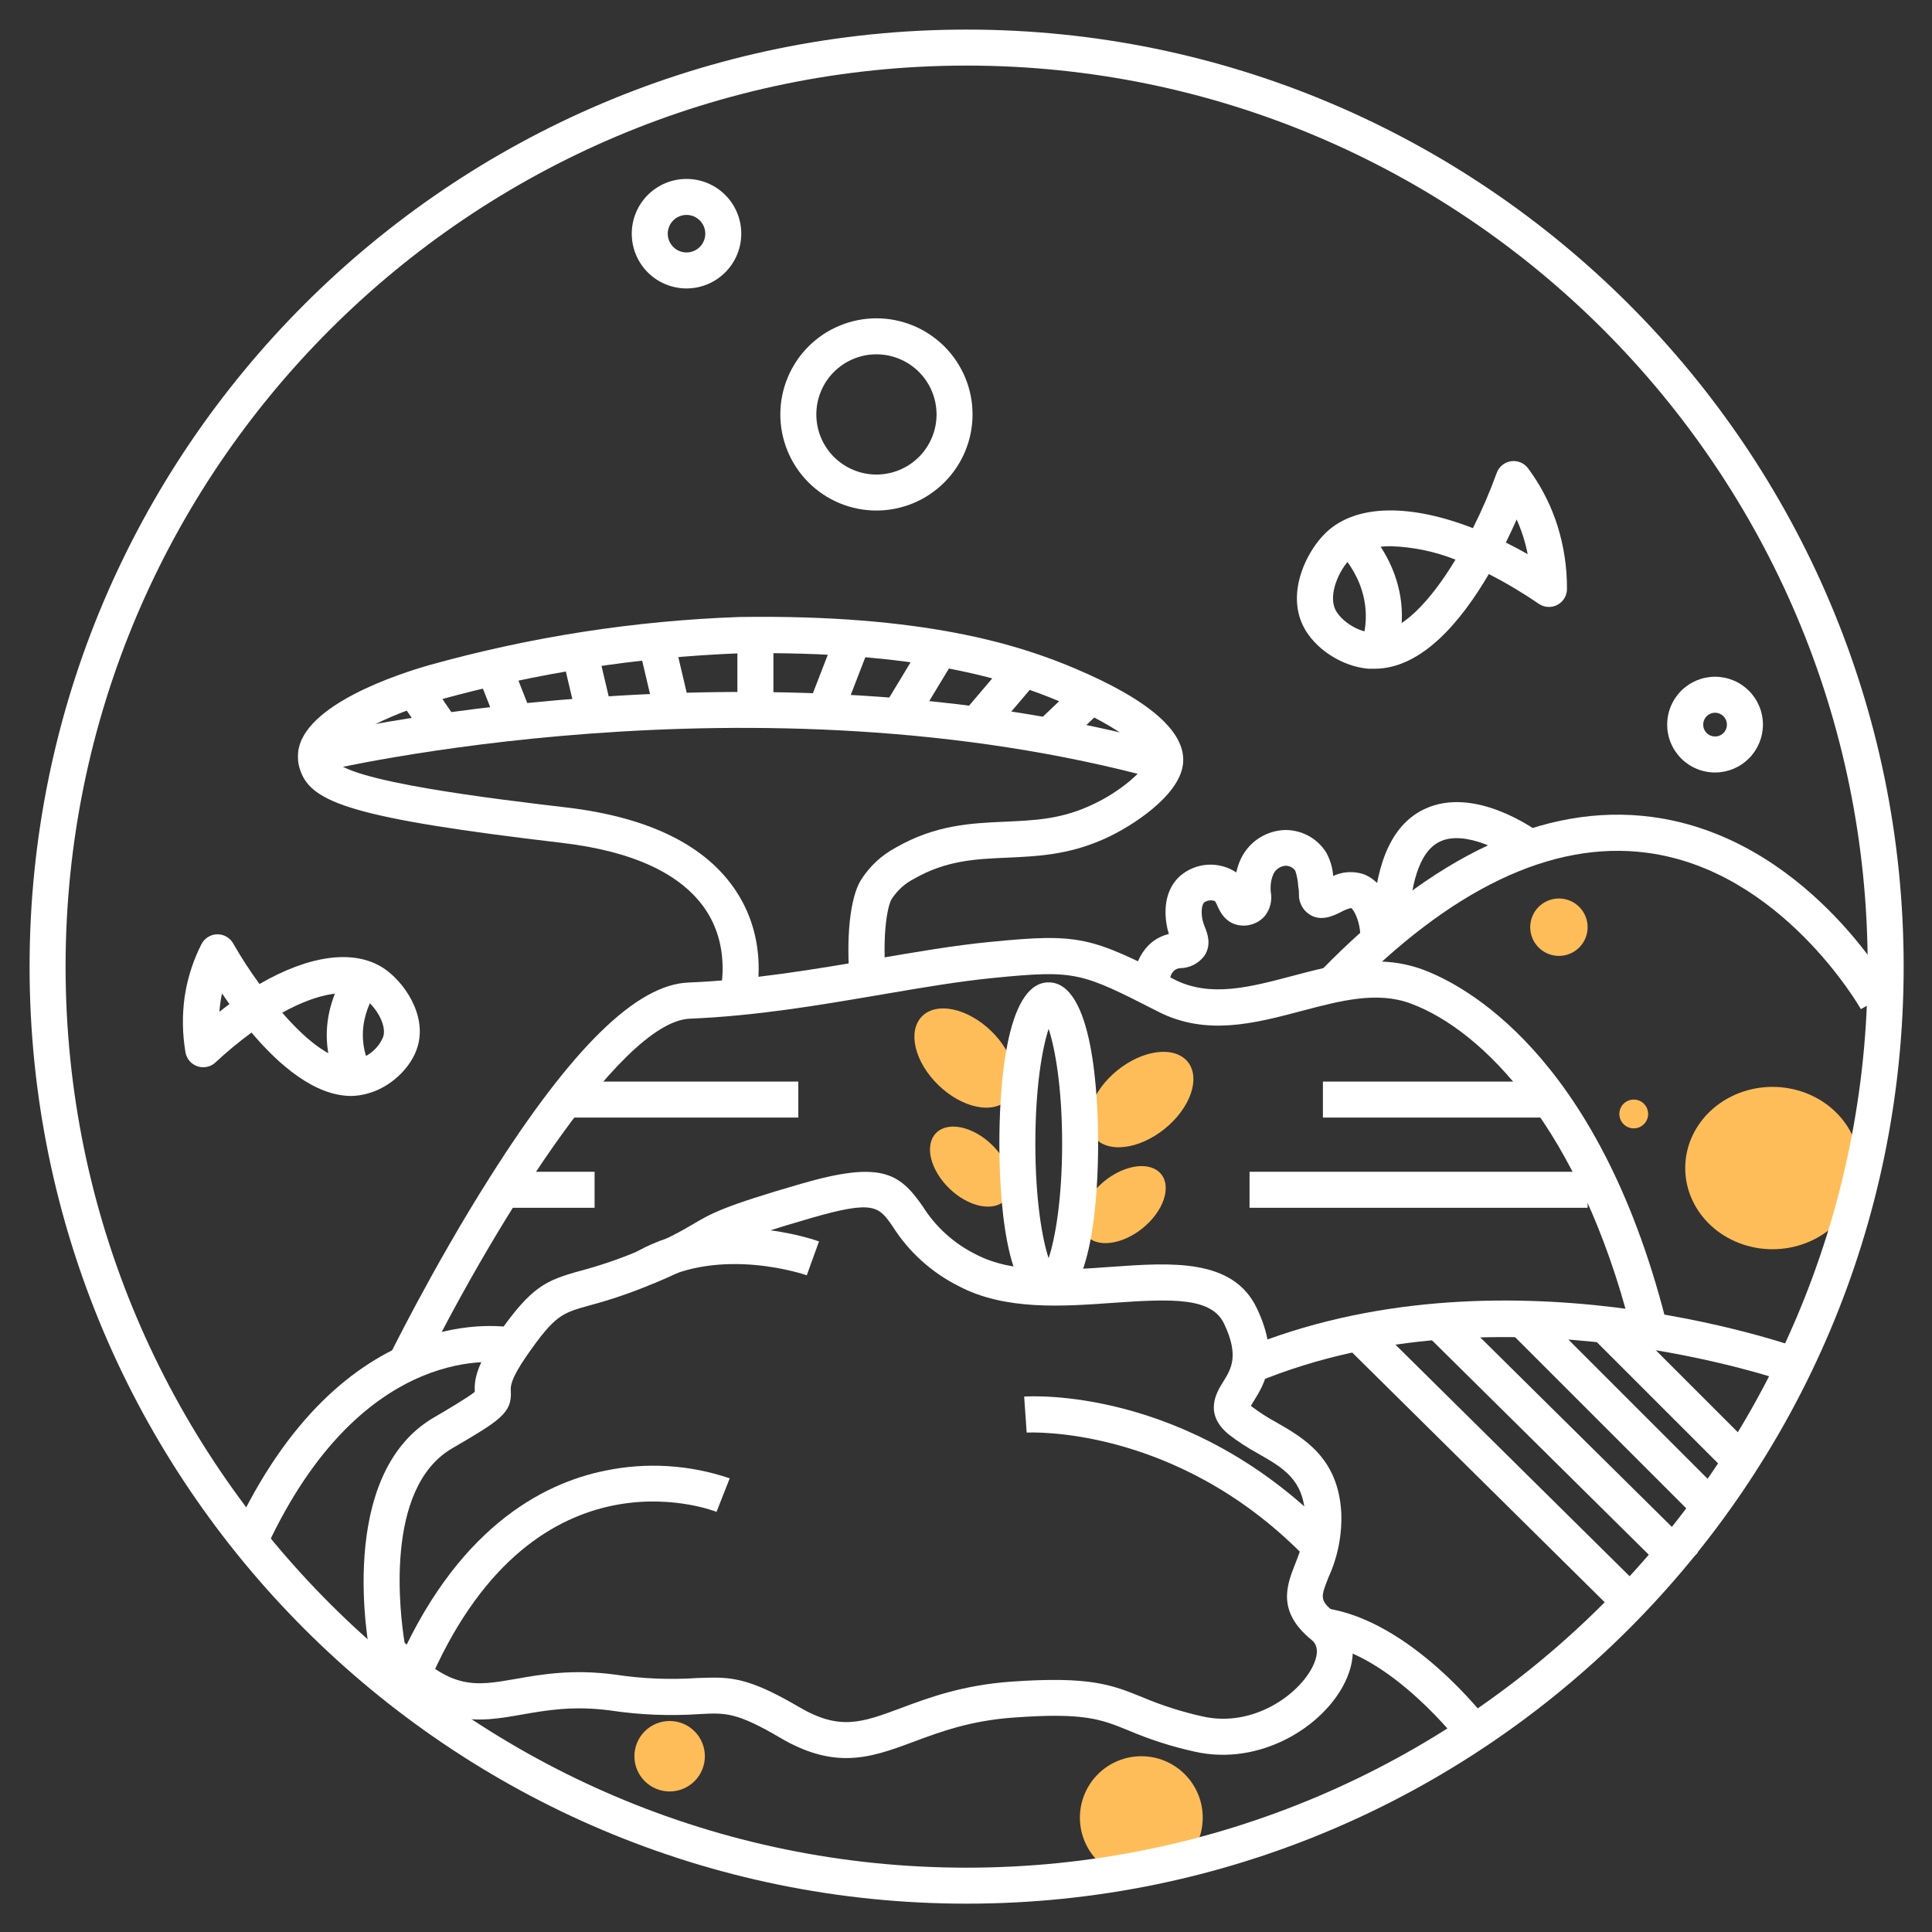 <svg xmlns="http://www.w3.org/2000/svg" xmlns:xlink="http://www.w3.org/1999/xlink" width="500" zoomAndPan="magnify" viewBox="0 0 375 375" height="500" preserveAspectRatio="xMidYMid meet" version="1.0"><rect x="0" y="0" width="375" height="375" fill="#333333" stroke="none"/><defs><clipPath id="6447737a47"><path d="M 5.742 5.742 L 369.492 5.742 L 369.492 369.492 L 5.742 369.492 Z M 5.742 5.742 " clip-rule="nonzero"/></clipPath></defs><path fill="#ffffff" d="M 146.352 195.18 L 139.672 193.156 L 143.016 194.168 L 139.664 193.172 C 139.664 193.086 142.133 184.438 137.043 176.699 C 132.371 169.652 122.973 165.242 109.094 163.602 C 68.52 158.832 60.52 155.793 58.32 149.629 C 58.09 149 57.941 148.359 57.863 147.695 C 57.816 147.148 57.816 146.602 57.863 146.055 C 58.789 136.781 77.551 130.746 83.277 129.113 C 102.996 123.605 123.082 120.488 143.539 119.758 C 179.348 119.227 197.809 125.172 208.527 129.695 C 223.328 135.949 230.422 142.258 229.602 148.438 C 228.777 154.621 219.504 160.465 214.754 162.641 L 213.992 162.98 C 207.234 165.949 201.258 166.211 195.488 166.473 C 189.375 166.734 183.672 166.988 177.418 170.57 C 175.609 171.504 174.152 172.832 173.051 174.543 C 172.336 175.695 171.129 181.109 171.992 190.516 L 165.008 191.156 C 164.133 182.035 165.008 174.246 167.086 170.84 C 168.801 168.137 171.066 166.027 173.887 164.508 C 181.617 160.082 188.492 159.785 195.129 159.488 C 200.5 159.25 205.566 159.031 211.086 156.605 L 211.809 156.281 C 217.785 153.574 222.43 149.164 222.648 147.547 C 222.824 146.289 218.805 141.672 205.785 136.195 C 195.645 131.914 178.176 126.293 143.566 126.805 C 123.742 127.57 104.27 130.59 85.148 135.871 C 74.762 138.84 65.062 144.039 64.773 146.789 C 64.773 146.832 64.773 146.953 64.773 147.023 C 64.789 147.129 64.816 147.227 64.859 147.32 C 66.379 151.602 96.852 155.18 109.863 156.719 C 125.949 158.605 137.059 164.09 142.895 173.008 C 149.785 183.488 146.492 194.711 146.352 195.18 Z M 146.352 195.18 " fill-opacity="1" fill-rule="nonzero"/><path fill="#ffffff" d="M 81.312 267.266 L 75.035 264.254 C 75.121 264.078 83.855 246.191 95.121 228.445 C 110.922 203.469 123.504 191.129 133.594 190.711 C 146.004 190.203 158.141 188.133 169.871 186.133 C 177.73 184.789 185.129 183.512 192.035 182.84 C 209.645 181.094 211.66 181.828 227.941 190.117 C 234.875 193.652 242.586 191.617 250.762 189.453 C 258.934 187.285 267.512 185.023 276.09 188.168 C 283.801 190.988 309.957 204.211 323.25 255.906 L 323.301 256.098 C 323.418 256.547 323.441 257 323.379 257.457 C 323.312 257.918 323.164 258.348 322.926 258.746 C 322.691 259.145 322.391 259.484 322.02 259.762 C 321.648 260.043 321.238 260.238 320.789 260.355 C 320.34 260.469 319.887 260.496 319.43 260.43 C 318.969 260.367 318.539 260.215 318.141 259.98 C 317.742 259.746 317.402 259.441 317.125 259.074 C 316.848 258.703 316.648 258.293 316.531 257.844 C 306.664 219.277 287.938 199.969 273.738 194.754 C 267.223 192.367 260.113 194.246 252.594 196.238 C 243.52 198.641 234.133 201.121 224.812 196.367 C 209.758 188.691 208.859 188.238 192.777 189.82 C 186.117 190.48 178.805 191.723 171.102 193.043 C 159.148 195.086 146.789 197.199 133.934 197.723 C 120.012 198.219 94.281 240.672 81.312 267.266 Z M 81.312 267.266 " fill-opacity="1" fill-rule="nonzero"/><path fill="#ffffff" d="M 225.18 151.348 C 146.473 129.75 62.965 149.602 62.125 149.793 L 60.477 143 C 61.348 142.797 146.535 122.52 227.031 144.605 Z M 225.18 151.348 " fill-opacity="1" fill-rule="nonzero"/><path fill="#ffffff" d="M 361.195 195.871 C 361.039 195.602 345.816 168.93 319.617 165.512 C 301.223 163.113 281.562 172.5 261.207 193.461 L 256.191 188.598 C 278.191 165.941 299.859 155.836 320.578 158.562 C 350.27 162.473 366.609 191.215 367.293 192.438 Z M 361.195 195.871 " fill-opacity="1" fill-rule="nonzero"/><path fill="#ffffff" d="M 164.266 341.238 C 160.5 341.238 156.402 340.211 151.547 337.363 C 142.938 332.312 140.832 332.43 135.73 332.707 C 129.965 333.094 124.227 332.859 118.508 332.008 C 111.312 331.039 106.031 331.965 101.367 332.785 C 92.512 334.34 84.859 335.676 72.738 322.926 L 72.047 322.191 L 71.848 321.207 C 71.566 319.781 65.113 286.27 84.215 275.137 C 86.25 273.949 90.754 271.312 92.152 270.156 C 92.047 267.879 92.414 265.074 96.52 259.215 C 103.129 249.703 105.836 248.559 112.684 246.656 C 116.516 245.641 120.254 244.359 123.906 242.82 C 127.574 241.375 131.102 239.641 134.492 237.625 C 138.062 235.512 140.422 234.133 155.504 229.766 C 170.988 225.277 174.57 227.645 179.086 234.133 C 180.332 236.125 181.824 237.906 183.566 239.484 C 185.305 241.062 187.227 242.379 189.328 243.426 C 196.578 247.266 206.297 246.57 215.688 245.895 C 227.312 245.066 239.32 244.203 243.949 253.922 C 248.578 263.645 245.32 268.77 243.383 271.895 C 243.199 272.203 242.961 272.57 242.805 272.867 L 242.996 273.031 C 244.492 274.16 246.062 275.172 247.711 276.062 C 253.074 279.137 259.738 282.961 260.34 293.582 C 260.504 297.977 259.672 302.172 257.852 306.176 C 256.34 310.008 256.105 310.602 258.98 312.926 C 262.875 316.086 263.66 321.152 261.082 326.473 C 256.875 335.203 244.535 342.828 231.941 340.008 C 227.5 339.031 223.188 337.652 219.008 335.867 C 213.695 333.711 210.5 332.375 196.824 333.371 C 188.359 333.965 182.516 336.141 177.363 338.062 C 172.938 339.711 168.832 341.238 164.266 341.238 Z M 138.621 325.625 C 143.148 325.625 146.953 326.566 155.086 331.328 C 162.988 335.957 167.227 334.383 174.918 331.52 C 180.246 329.527 186.867 327.066 196.332 326.402 C 211.617 325.328 215.816 327.031 221.66 329.398 C 225.484 331.02 229.426 332.277 233.484 333.172 C 243.258 335.352 252.16 328.906 254.82 323.406 C 255.598 321.801 256.191 319.617 254.605 318.332 C 247.766 312.777 249.766 307.688 251.383 303.59 C 252.445 300.875 253.555 298.062 253.32 293.984 C 252.934 287.145 249.074 284.926 244.191 282.133 C 242.215 281.059 240.336 279.836 238.551 278.465 C 233.539 274.402 236.16 270.219 237.418 268.203 C 238.961 265.73 240.559 263.164 237.598 256.934 C 235.188 251.887 227.887 252.035 216.148 252.875 C 206.246 253.582 195.031 254.395 186.012 249.598 C 183.406 248.285 181.02 246.648 178.859 244.691 C 176.695 242.73 174.832 240.52 173.27 238.055 C 170.586 234.176 169.68 232.875 157.41 236.43 C 143.184 240.551 141.121 241.766 138.012 243.609 C 134.344 245.781 130.531 247.656 126.57 249.234 C 122.648 250.883 118.629 252.258 114.52 253.355 C 109.035 254.875 107.734 255.242 102.223 263.164 C 99.008 267.801 99.094 269.215 99.148 269.984 C 99.418 274.305 96.945 275.758 87.742 281.137 C 74.457 288.898 77.68 313.605 78.527 318.828 C 87.574 328.07 92.098 327.273 100.16 325.867 C 105.07 324.996 111.172 323.93 119.445 325.047 C 124.723 325.844 130.023 326.062 135.348 325.703 C 136.52 325.668 137.617 325.625 138.621 325.625 Z M 138.621 325.625 " fill-opacity="1" fill-rule="nonzero"/><path fill="#ffffff" d="M 283.406 338.426 C 283.277 338.262 270.043 321.066 256.281 319.074 L 257.285 312.156 C 273.879 314.566 288.367 333.406 288.969 334.211 L 283.406 338.426 L 286.191 336.312 Z M 283.406 338.426 " fill-opacity="1" fill-rule="nonzero"/><path fill="#ffffff" d="M 51.602 300.648 L 45.262 297.723 C 66.605 251.434 98.711 257.504 100.062 257.781 L 98.648 264.629 L 99.355 261.207 L 98.668 264.629 C 97.523 264.41 70.512 259.633 51.602 300.648 Z M 51.602 300.648 " fill-opacity="1" fill-rule="nonzero"/><path fill="#ffffff" d="M 347.223 268.359 C 346.672 268.156 291.328 248.629 243.914 268.297 L 241.242 261.844 C 291.215 241.117 347.238 260.969 349.598 261.781 Z M 347.223 268.359 " fill-opacity="1" fill-rule="nonzero"/><path fill="#ffbd59" d="M 230.547 206.105 C 230.848 206.48 231.086 206.895 231.266 207.355 C 231.445 207.816 231.559 208.309 231.609 208.836 C 231.66 209.367 231.645 209.918 231.562 210.496 C 231.484 211.074 231.34 211.664 231.133 212.266 C 230.922 212.871 230.656 213.477 230.328 214.082 C 230 214.688 229.617 215.285 229.184 215.871 C 228.75 216.457 228.27 217.023 227.742 217.566 C 227.219 218.113 226.66 218.625 226.062 219.105 C 225.469 219.586 224.848 220.023 224.207 220.422 C 223.562 220.82 222.91 221.172 222.246 221.473 C 221.578 221.773 220.914 222.02 220.254 222.211 C 219.59 222.402 218.941 222.539 218.309 222.613 C 217.676 222.688 217.066 222.707 216.488 222.664 C 215.906 222.617 215.363 222.516 214.855 222.355 C 214.352 222.195 213.891 221.98 213.48 221.707 C 213.07 221.434 212.711 221.113 212.41 220.738 C 212.109 220.367 211.871 219.949 211.691 219.488 C 211.512 219.031 211.398 218.535 211.348 218.008 C 211.297 217.48 211.312 216.926 211.391 216.348 C 211.473 215.773 211.617 215.18 211.824 214.578 C 212.031 213.973 212.301 213.371 212.629 212.762 C 212.957 212.156 213.336 211.559 213.773 210.973 C 214.207 210.387 214.688 209.82 215.211 209.277 C 215.738 208.734 216.297 208.219 216.895 207.742 C 217.488 207.262 218.109 206.82 218.75 206.422 C 219.395 206.023 220.047 205.676 220.711 205.375 C 221.379 205.07 222.043 204.824 222.703 204.633 C 223.367 204.441 224.016 204.309 224.648 204.23 C 225.281 204.156 225.891 204.141 226.469 204.184 C 227.051 204.227 227.594 204.328 228.102 204.488 C 228.605 204.648 229.066 204.867 229.477 205.137 C 229.887 205.41 230.246 205.734 230.547 206.105 Z M 230.547 206.105 " fill-opacity="1" fill-rule="nonzero"/><path fill="#ffbd59" d="M 192.359 200.09 C 192.906 200.617 193.414 201.176 193.887 201.762 C 194.359 202.348 194.785 202.953 195.16 203.574 C 195.539 204.195 195.863 204.82 196.133 205.453 C 196.402 206.086 196.613 206.711 196.762 207.332 C 196.914 207.949 197.004 208.551 197.027 209.133 C 197.055 209.715 197.016 210.27 196.918 210.789 C 196.816 211.312 196.656 211.797 196.438 212.238 C 196.215 212.684 195.938 213.078 195.602 213.422 C 195.266 213.77 194.883 214.062 194.449 214.297 C 194.012 214.535 193.535 214.711 193.016 214.828 C 192.496 214.945 191.945 215.004 191.363 214.996 C 190.781 214.992 190.18 214.922 189.555 214.793 C 188.93 214.664 188.297 214.477 187.656 214.23 C 187.016 213.98 186.379 213.68 185.742 213.324 C 185.109 212.969 184.492 212.562 183.891 212.113 C 183.285 211.66 182.711 211.172 182.164 210.641 C 181.617 210.113 181.105 209.555 180.633 208.969 C 180.164 208.383 179.738 207.777 179.359 207.156 C 178.98 206.535 178.656 205.906 178.387 205.273 C 178.117 204.645 177.91 204.016 177.758 203.398 C 177.609 202.777 177.52 202.18 177.492 201.598 C 177.469 201.016 177.504 200.461 177.602 199.938 C 177.703 199.418 177.863 198.934 178.086 198.492 C 178.305 198.047 178.586 197.652 178.918 197.309 C 179.254 196.961 179.637 196.668 180.074 196.434 C 180.508 196.195 180.984 196.02 181.504 195.902 C 182.023 195.785 182.574 195.727 183.156 195.734 C 183.738 195.738 184.344 195.809 184.965 195.938 C 185.59 196.066 186.223 196.254 186.863 196.5 C 187.504 196.75 188.145 197.051 188.777 197.406 C 189.41 197.762 190.031 198.168 190.633 198.617 C 191.234 199.07 191.809 199.559 192.359 200.09 Z M 192.359 200.09 " fill-opacity="1" fill-rule="nonzero"/><path fill="#ffbd59" d="M 225.383 227.902 C 225.625 228.203 225.82 228.535 225.965 228.906 C 226.109 229.277 226.203 229.676 226.246 230.102 C 226.285 230.527 226.273 230.973 226.211 231.438 C 226.148 231.906 226.031 232.383 225.863 232.867 C 225.695 233.355 225.48 233.844 225.219 234.332 C 224.953 234.824 224.648 235.305 224.297 235.777 C 223.949 236.254 223.562 236.707 223.137 237.148 C 222.715 237.586 222.266 238 221.785 238.391 C 221.305 238.777 220.809 239.133 220.289 239.457 C 219.77 239.777 219.246 240.062 218.707 240.305 C 218.172 240.547 217.637 240.75 217.102 240.906 C 216.57 241.059 216.047 241.168 215.535 241.23 C 215.023 241.293 214.535 241.309 214.066 241.273 C 213.598 241.238 213.16 241.16 212.75 241.031 C 212.344 240.902 211.973 240.727 211.641 240.508 C 211.309 240.289 211.02 240.031 210.777 239.73 C 210.535 239.43 210.34 239.094 210.195 238.723 C 210.051 238.352 209.957 237.953 209.914 237.527 C 209.875 237.102 209.887 236.656 209.949 236.191 C 210.016 235.727 210.129 235.25 210.297 234.762 C 210.465 234.273 210.68 233.785 210.941 233.297 C 211.207 232.809 211.512 232.324 211.863 231.852 C 212.215 231.379 212.602 230.922 213.023 230.48 C 213.445 230.043 213.898 229.629 214.375 229.242 C 214.855 228.852 215.355 228.496 215.871 228.176 C 216.391 227.852 216.918 227.57 217.453 227.324 C 217.988 227.082 218.523 226.883 219.059 226.727 C 219.59 226.57 220.113 226.461 220.625 226.398 C 221.137 226.336 221.625 226.324 222.094 226.355 C 222.562 226.391 223 226.473 223.41 226.602 C 223.816 226.73 224.188 226.902 224.52 227.121 C 224.852 227.34 225.141 227.602 225.383 227.902 Z M 225.383 227.902 " fill-opacity="1" fill-rule="nonzero"/><path fill="#ffbd59" d="M 192.508 222.18 C 192.949 222.605 193.363 223.055 193.742 223.531 C 194.121 224.004 194.465 224.488 194.77 224.992 C 195.074 225.492 195.336 225.996 195.551 226.508 C 195.77 227.02 195.938 227.523 196.059 228.023 C 196.184 228.523 196.254 229.008 196.273 229.477 C 196.293 229.945 196.266 230.391 196.184 230.812 C 196.102 231.234 195.973 231.625 195.797 231.98 C 195.617 232.34 195.391 232.656 195.121 232.938 C 194.852 233.219 194.539 233.453 194.191 233.645 C 193.84 233.836 193.453 233.977 193.035 234.074 C 192.617 234.168 192.172 234.211 191.703 234.207 C 191.23 234.203 190.746 234.148 190.242 234.047 C 189.738 233.941 189.23 233.789 188.711 233.59 C 188.195 233.391 187.68 233.148 187.168 232.859 C 186.656 232.574 186.156 232.246 185.672 231.883 C 185.188 231.52 184.723 231.125 184.281 230.699 C 183.84 230.27 183.426 229.82 183.047 229.348 C 182.668 228.875 182.324 228.387 182.02 227.887 C 181.715 227.387 181.453 226.879 181.234 226.367 C 181.02 225.859 180.852 225.355 180.727 224.855 C 180.605 224.355 180.535 223.871 180.516 223.402 C 180.496 222.93 180.523 222.484 180.605 222.062 C 180.684 221.645 180.816 221.254 180.992 220.895 C 181.172 220.539 181.398 220.219 181.668 219.941 C 181.938 219.66 182.246 219.426 182.598 219.234 C 182.949 219.043 183.336 218.898 183.754 218.805 C 184.172 218.711 184.617 218.664 185.086 218.668 C 185.555 218.672 186.043 218.727 186.547 218.832 C 187.051 218.938 187.559 219.086 188.078 219.289 C 188.594 219.488 189.109 219.73 189.621 220.016 C 190.133 220.305 190.633 220.629 191.117 220.992 C 191.602 221.359 192.066 221.754 192.508 222.18 Z M 192.508 222.18 " fill-opacity="1" fill-rule="nonzero"/><path fill="#ffffff" d="M 219.949 191.941 C 219.715 188.211 221.461 182.613 226.875 181.285 C 226.68 180.676 226.531 180.059 226.43 179.426 C 225.781 175.453 226.707 172.117 229.051 170.027 C 229.797 169.383 230.625 168.871 231.543 168.496 C 232.457 168.121 233.406 167.906 234.391 167.844 C 235.379 167.781 236.348 167.879 237.301 168.133 C 238.254 168.391 239.145 168.789 239.965 169.34 C 240.176 168.344 240.504 167.395 240.953 166.484 C 241.355 165.688 241.855 164.965 242.453 164.305 C 243.055 163.648 243.73 163.082 244.484 162.609 C 245.234 162.133 246.039 161.77 246.891 161.516 C 247.742 161.258 248.613 161.121 249.504 161.102 C 250.285 161.102 251.055 161.199 251.812 161.391 C 252.57 161.582 253.293 161.867 253.98 162.238 C 254.668 162.613 255.297 163.066 255.867 163.598 C 256.441 164.129 256.941 164.727 257.363 165.383 C 258.176 166.824 258.645 168.371 258.77 170.02 C 259.66 169.609 260.594 169.371 261.57 169.297 C 262.547 169.227 263.508 169.332 264.445 169.609 C 268.613 170.988 270.559 176.035 270.953 179.941 C 271.062 181.031 271.047 182.121 270.91 183.207 L 263.977 182.332 C 264.039 181.773 264.039 181.215 263.977 180.656 C 263.758 178.508 262.754 176.492 262.227 176.246 C 261.535 176.414 260.879 176.68 260.262 177.031 C 258.754 177.785 255.949 179.191 253.574 177.031 C 253.09 176.582 252.723 176.051 252.469 175.441 C 252.219 174.832 252.102 174.199 252.125 173.539 C 252.125 173.215 252.125 172.762 251.992 172.105 C 251.941 171.039 251.746 170 251.406 168.988 C 250.926 168.363 250.293 168.047 249.504 168.039 C 249.008 168.082 248.551 168.246 248.141 168.523 C 247.727 168.805 247.406 169.164 247.18 169.609 C 246.766 170.555 246.578 171.547 246.621 172.578 C 246.621 172.789 246.621 172.98 246.664 173.172 C 246.816 174.008 246.781 174.84 246.566 175.66 C 246.352 176.484 245.973 177.223 245.434 177.879 C 244.789 178.582 244.016 179.082 243.109 179.383 C 242.207 179.68 241.285 179.742 240.352 179.566 C 237.73 179.043 236.754 176.84 236.281 175.785 C 236.16 175.477 236.008 175.188 235.828 174.91 C 235.477 174.777 235.117 174.73 234.75 174.773 C 234.379 174.816 234.039 174.945 233.73 175.156 C 233.348 175.504 233.094 176.676 233.348 178.254 C 233.465 178.855 233.648 179.438 233.887 180.004 C 234.375 181.258 235.188 183.363 233.781 185.504 C 233.223 186.258 232.527 186.848 231.691 187.273 C 230.855 187.699 229.969 187.914 229.031 187.922 C 226.973 188.117 226.918 190.719 226.945 191.504 Z M 219.949 191.941 " fill-opacity="1" fill-rule="nonzero"/><path fill="#ffffff" d="M 273.504 178.352 L 266.516 177.969 C 267.129 166.867 270.508 159.809 276.559 157.008 C 286.168 152.52 297.789 160.848 299.082 161.809 L 294.918 167.418 L 296.996 164.613 L 294.918 167.418 C 292.297 165.496 284.438 161.008 279.512 163.34 C 275.117 165.383 273.859 172.633 273.504 178.352 Z M 273.504 178.352 " fill-opacity="1" fill-rule="nonzero"/><path fill="#ffffff" d="M 170.117 99.094 C 169.504 99.094 168.895 99.066 168.289 99.004 C 167.68 98.945 167.074 98.855 166.477 98.738 C 165.879 98.617 165.285 98.469 164.699 98.293 C 164.117 98.113 163.543 97.91 162.977 97.676 C 162.414 97.441 161.859 97.18 161.32 96.891 C 160.781 96.605 160.258 96.289 159.75 95.949 C 159.242 95.613 158.754 95.25 158.281 94.859 C 157.809 94.473 157.355 94.062 156.926 93.633 C 156.492 93.199 156.082 92.746 155.695 92.273 C 155.309 91.801 154.945 91.312 154.605 90.805 C 154.266 90.297 153.953 89.773 153.664 89.234 C 153.375 88.695 153.113 88.145 152.883 87.578 C 152.648 87.016 152.441 86.441 152.266 85.855 C 152.086 85.27 151.938 84.68 151.82 84.078 C 151.699 83.48 151.609 82.875 151.551 82.27 C 151.492 81.66 151.461 81.051 151.461 80.441 C 151.461 79.828 151.492 79.219 151.551 78.613 C 151.609 78.004 151.699 77.398 151.82 76.801 C 151.938 76.203 152.086 75.609 152.266 75.023 C 152.441 74.441 152.648 73.867 152.883 73.301 C 153.113 72.738 153.375 72.184 153.664 71.648 C 153.953 71.109 154.266 70.586 154.605 70.078 C 154.945 69.566 155.309 69.078 155.695 68.605 C 156.082 68.133 156.492 67.68 156.926 67.25 C 157.355 66.816 157.809 66.406 158.281 66.02 C 158.754 65.633 159.242 65.27 159.75 64.93 C 160.258 64.59 160.781 64.277 161.32 63.988 C 161.859 63.699 162.414 63.438 162.977 63.207 C 163.543 62.973 164.117 62.766 164.699 62.59 C 165.285 62.41 165.879 62.262 166.477 62.145 C 167.074 62.023 167.68 61.934 168.289 61.875 C 168.895 61.816 169.504 61.785 170.117 61.785 C 170.727 61.785 171.336 61.816 171.945 61.875 C 172.551 61.934 173.156 62.023 173.754 62.145 C 174.355 62.262 174.945 62.41 175.531 62.59 C 176.117 62.766 176.691 62.973 177.254 63.207 C 177.82 63.438 178.371 63.699 178.91 63.988 C 179.449 64.277 179.973 64.59 180.48 64.93 C 180.988 65.27 181.477 65.633 181.949 66.02 C 182.422 66.406 182.875 66.816 183.309 67.25 C 183.738 67.68 184.148 68.133 184.535 68.605 C 184.922 69.078 185.289 69.566 185.625 70.078 C 185.965 70.586 186.281 71.109 186.566 71.648 C 186.855 72.184 187.117 72.738 187.352 73.301 C 187.586 73.867 187.789 74.441 187.969 75.023 C 188.145 75.609 188.293 76.203 188.41 76.801 C 188.531 77.398 188.621 78.004 188.68 78.613 C 188.742 79.219 188.77 79.828 188.77 80.441 C 188.77 81.051 188.738 81.66 188.68 82.27 C 188.617 82.875 188.527 83.48 188.41 84.078 C 188.289 84.676 188.141 85.27 187.965 85.855 C 187.785 86.438 187.578 87.012 187.348 87.578 C 187.113 88.141 186.852 88.691 186.562 89.23 C 186.273 89.77 185.961 90.293 185.621 90.801 C 185.281 91.309 184.918 91.797 184.531 92.27 C 184.145 92.742 183.734 93.195 183.301 93.625 C 182.871 94.059 182.418 94.469 181.945 94.855 C 181.473 95.242 180.984 95.605 180.477 95.945 C 179.969 96.285 179.445 96.598 178.906 96.887 C 178.367 97.176 177.816 97.438 177.25 97.672 C 176.688 97.906 176.113 98.109 175.527 98.289 C 174.945 98.465 174.352 98.613 173.754 98.734 C 173.156 98.852 172.551 98.941 171.945 99.004 C 171.336 99.062 170.727 99.094 170.117 99.094 Z M 170.117 68.773 C 169.352 68.773 168.59 68.848 167.84 68.996 C 167.09 69.145 166.359 69.367 165.652 69.66 C 164.941 69.953 164.27 70.312 163.633 70.738 C 162.996 71.164 162.406 71.648 161.867 72.191 C 161.324 72.73 160.84 73.32 160.414 73.957 C 159.988 74.594 159.629 75.266 159.336 75.977 C 159.043 76.684 158.82 77.414 158.672 78.164 C 158.523 78.914 158.449 79.676 158.449 80.441 C 158.449 81.207 158.523 81.965 158.672 82.715 C 158.82 83.469 159.043 84.199 159.336 84.906 C 159.629 85.613 159.988 86.285 160.414 86.922 C 160.84 87.559 161.324 88.148 161.867 88.691 C 162.406 89.234 162.996 89.715 163.633 90.141 C 164.27 90.566 164.941 90.926 165.652 91.219 C 166.359 91.512 167.09 91.734 167.84 91.883 C 168.59 92.035 169.352 92.109 170.117 92.109 C 170.883 92.109 171.641 92.035 172.391 91.883 C 173.145 91.734 173.875 91.512 174.582 91.219 C 175.289 90.926 175.961 90.566 176.598 90.141 C 177.234 89.715 177.824 89.234 178.367 88.691 C 178.906 88.148 179.391 87.559 179.816 86.922 C 180.242 86.285 180.602 85.613 180.895 84.906 C 181.188 84.199 181.41 83.469 181.559 82.715 C 181.711 81.965 181.785 81.207 181.785 80.441 C 181.781 79.676 181.707 78.914 181.559 78.164 C 181.41 77.414 181.188 76.684 180.895 75.977 C 180.602 75.27 180.242 74.598 179.816 73.961 C 179.391 73.324 178.906 72.734 178.363 72.191 C 177.82 71.652 177.234 71.168 176.598 70.742 C 175.961 70.316 175.289 69.957 174.578 69.664 C 173.871 69.371 173.145 69.148 172.391 68.996 C 171.641 68.848 170.883 68.773 170.117 68.773 Z M 170.117 68.773 " fill-opacity="1" fill-rule="nonzero"/><path fill="#ffffff" d="M 133.25 55.988 C 132.555 55.988 131.863 55.918 131.18 55.781 C 130.492 55.645 129.828 55.445 129.184 55.176 C 128.539 54.91 127.926 54.582 127.348 54.195 C 126.766 53.809 126.23 53.367 125.734 52.875 C 125.242 52.379 124.801 51.844 124.414 51.262 C 124.027 50.684 123.699 50.07 123.434 49.426 C 123.164 48.781 122.965 48.117 122.828 47.43 C 122.691 46.746 122.625 46.055 122.625 45.359 C 122.625 44.66 122.691 43.969 122.828 43.285 C 122.965 42.602 123.164 41.934 123.434 41.289 C 123.699 40.645 124.027 40.031 124.414 39.453 C 124.801 38.871 125.242 38.336 125.734 37.844 C 126.23 37.348 126.766 36.906 127.348 36.52 C 127.926 36.133 128.539 35.805 129.184 35.539 C 129.828 35.27 130.492 35.07 131.18 34.934 C 131.863 34.797 132.555 34.73 133.25 34.73 C 133.949 34.73 134.641 34.797 135.324 34.934 C 136.008 35.07 136.676 35.27 137.32 35.539 C 137.965 35.805 138.578 36.133 139.156 36.52 C 139.738 36.906 140.273 37.348 140.766 37.844 C 141.262 38.336 141.703 38.871 142.09 39.453 C 142.477 40.031 142.805 40.645 143.07 41.289 C 143.34 41.934 143.539 42.602 143.676 43.285 C 143.812 43.969 143.879 44.66 143.879 45.359 C 143.879 46.055 143.812 46.746 143.676 47.43 C 143.539 48.113 143.336 48.781 143.07 49.426 C 142.801 50.07 142.473 50.68 142.086 51.262 C 141.699 51.84 141.258 52.379 140.766 52.871 C 140.27 53.363 139.734 53.805 139.156 54.191 C 138.574 54.582 137.961 54.906 137.316 55.176 C 136.672 55.441 136.008 55.645 135.324 55.781 C 134.641 55.918 133.949 55.984 133.25 55.988 Z M 133.25 41.715 C 132.77 41.715 132.305 41.809 131.859 41.992 C 131.41 42.18 131.02 42.441 130.676 42.781 C 130.336 43.125 130.07 43.52 129.887 43.965 C 129.703 44.41 129.609 44.875 129.609 45.359 C 129.609 45.84 129.703 46.305 129.887 46.75 C 130.07 47.199 130.336 47.59 130.676 47.934 C 131.02 48.273 131.41 48.539 131.859 48.723 C 132.305 48.906 132.77 49 133.25 49 C 133.734 49 134.199 48.906 134.645 48.723 C 135.09 48.539 135.484 48.273 135.828 47.934 C 136.168 47.59 136.43 47.199 136.617 46.75 C 136.801 46.305 136.895 45.84 136.895 45.359 C 136.895 44.875 136.801 44.41 136.617 43.965 C 136.43 43.52 136.168 43.125 135.828 42.781 C 135.484 42.441 135.09 42.18 134.645 41.992 C 134.199 41.809 133.734 41.715 133.25 41.715 Z M 133.25 41.715 " fill-opacity="1" fill-rule="nonzero"/><path fill="#ffffff" d="M 332.891 149.941 C 332.281 149.941 331.676 149.883 331.078 149.762 C 330.48 149.645 329.898 149.469 329.336 149.234 C 328.77 149 328.234 148.715 327.727 148.375 C 327.223 148.035 326.75 147.652 326.32 147.219 C 325.887 146.789 325.504 146.32 325.164 145.812 C 324.824 145.305 324.539 144.77 324.305 144.203 C 324.07 143.641 323.895 143.059 323.777 142.461 C 323.656 141.863 323.598 141.258 323.598 140.648 C 323.598 140.039 323.656 139.434 323.777 138.836 C 323.895 138.238 324.07 137.656 324.305 137.094 C 324.539 136.527 324.824 135.992 325.164 135.488 C 325.504 134.98 325.887 134.508 326.32 134.078 C 326.75 133.648 327.223 133.262 327.727 132.922 C 328.234 132.582 328.77 132.297 329.336 132.062 C 329.898 131.832 330.48 131.652 331.078 131.535 C 331.676 131.418 332.281 131.355 332.891 131.355 C 333.5 131.355 334.105 131.418 334.703 131.535 C 335.301 131.652 335.883 131.832 336.445 132.062 C 337.012 132.297 337.547 132.582 338.055 132.922 C 338.562 133.262 339.031 133.648 339.461 134.078 C 339.895 134.508 340.277 134.98 340.617 135.488 C 340.957 135.992 341.242 136.527 341.477 137.094 C 341.711 137.656 341.887 138.238 342.004 138.836 C 342.125 139.434 342.184 140.039 342.184 140.648 C 342.184 141.258 342.121 141.863 342 142.461 C 341.883 143.059 341.703 143.641 341.473 144.203 C 341.238 144.766 340.949 145.301 340.613 145.809 C 340.273 146.312 339.887 146.785 339.457 147.215 C 339.023 147.645 338.555 148.031 338.051 148.371 C 337.543 148.711 337.008 148.996 336.445 149.23 C 335.879 149.465 335.301 149.641 334.703 149.762 C 334.105 149.879 333.5 149.941 332.891 149.941 Z M 332.891 138.344 C 332.586 138.344 332.289 138.402 332.008 138.52 C 331.727 138.637 331.477 138.801 331.262 139.02 C 331.043 139.234 330.879 139.484 330.762 139.766 C 330.645 140.051 330.586 140.344 330.586 140.648 C 330.586 140.953 330.645 141.25 330.762 141.531 C 330.879 141.812 331.043 142.062 331.262 142.281 C 331.477 142.496 331.727 142.664 332.008 142.777 C 332.289 142.895 332.586 142.953 332.891 142.953 C 333.195 142.953 333.492 142.895 333.773 142.777 C 334.055 142.664 334.305 142.496 334.52 142.281 C 334.738 142.062 334.902 141.812 335.02 141.531 C 335.137 141.25 335.195 140.953 335.195 140.648 C 335.195 140.344 335.137 140.051 335.02 139.766 C 334.902 139.484 334.738 139.234 334.52 139.02 C 334.305 138.801 334.055 138.637 333.773 138.52 C 333.492 138.402 333.195 138.344 332.891 138.344 Z M 332.891 138.344 " fill-opacity="1" fill-rule="nonzero"/><path fill="#ffffff" d="M 266.812 129.801 C 266.551 129.801 266.297 129.801 266.035 129.801 L 265.598 129.801 C 260.359 129.355 255.023 125.82 252.891 121.398 C 249.711 114.805 253.668 106.832 257.484 103.27 C 263.293 97.855 273.668 97.766 285.895 102.512 C 287.645 99.031 289.184 95.461 290.508 91.801 C 290.727 91.195 291.086 90.684 291.586 90.277 C 292.09 89.867 292.66 89.617 293.301 89.523 C 293.941 89.434 294.559 89.516 295.156 89.766 C 295.75 90.02 296.238 90.406 296.621 90.93 C 298.883 93.988 300.652 97.312 301.922 100.902 C 301.984 101.07 302.141 101.523 302.316 102.082 C 303.555 106.062 304.168 110.141 304.148 114.309 C 304.148 114.953 303.984 115.551 303.656 116.105 C 303.324 116.656 302.879 117.086 302.309 117.391 C 301.742 117.695 301.137 117.832 300.496 117.805 C 299.852 117.773 299.262 117.582 298.727 117.227 C 295.598 115.086 292.348 113.148 288.98 111.418 C 283.633 120.57 275.957 129.801 266.812 129.801 Z M 269.906 106.02 C 266.465 106.02 263.844 106.84 262.246 108.328 C 260.035 110.395 257.738 115.312 259.188 118.316 C 260.125 120.266 263.152 122.527 266.176 122.781 L 266.445 122.781 C 271.836 123.094 277.723 116.562 282.508 108.625 C 278.457 107.023 274.258 106.152 269.906 106.02 Z M 292.289 105.305 C 293.688 106.004 295.094 106.754 296.516 107.559 C 296.293 106.395 296.004 105.25 295.641 104.125 C 295.504 103.68 295.371 103.312 295.32 103.172 C 295.039 102.379 294.727 101.594 294.383 100.824 C 293.773 102.195 293.074 103.707 292.289 105.305 Z M 292.289 105.305 " fill-opacity="1" fill-rule="nonzero"/><path fill="#ffffff" d="M 270.82 127.391 L 264.184 125.219 C 267.723 114.414 259.949 107.164 259.617 106.875 L 264.281 101.637 C 264.762 102.082 275.809 112.168 270.82 127.391 Z M 270.82 127.391 " fill-opacity="1" fill-rule="nonzero"/><path fill="#ffffff" d="M 68.18 212.727 C 61.094 212.727 54.145 206.719 48.816 200.422 C 46.375 202.215 44.047 204.148 41.828 206.211 C 41.359 206.652 40.809 206.941 40.176 207.074 C 39.547 207.211 38.926 207.176 38.316 206.965 C 37.703 206.758 37.191 206.406 36.773 205.914 C 36.359 205.422 36.098 204.855 35.996 204.219 C 35.398 200.676 35.344 197.125 35.828 193.566 C 35.91 193.066 35.977 192.691 36.004 192.5 C 36.582 189.258 37.617 186.176 39.113 183.242 C 39.406 182.668 39.828 182.215 40.375 181.875 C 40.922 181.535 41.516 181.359 42.16 181.348 L 42.223 181.348 C 42.855 181.348 43.445 181.508 43.988 181.828 C 44.535 182.148 44.961 182.586 45.27 183.137 C 46.824 185.852 48.523 188.473 50.371 190.996 C 59.977 185.426 68.711 184.152 74.465 187.934 C 78.309 190.48 82.895 196.875 81.07 203.109 C 79.855 207.285 75.707 211.145 71.219 212.289 L 70.816 212.387 C 69.949 212.598 69.07 212.711 68.18 212.727 Z M 54.781 196.57 C 59.602 202.117 65.078 206.578 69.312 205.617 L 69.559 205.555 C 70.66 205.242 71.633 204.699 72.484 203.934 C 73.332 203.168 73.973 202.254 74.398 201.191 C 75.121 198.719 72.648 195.074 70.641 193.793 C 67.75 191.871 61.988 192.57 54.781 196.562 Z M 43.098 192.812 C 43.039 193.109 42.977 193.418 42.914 193.73 C 42.914 193.852 42.832 194.176 42.781 194.562 C 42.695 195.164 42.633 195.766 42.59 196.387 C 43.234 195.871 43.891 195.375 44.535 194.895 C 44.031 194.176 43.551 193.512 43.098 192.812 Z M 43.098 192.812 " fill-opacity="1" fill-rule="nonzero"/><path fill="#ffffff" d="M 65.926 210.824 C 59.453 198.43 67.531 188.117 67.883 187.715 L 73.324 192.082 L 70.605 189.887 L 73.34 192.062 C 73.113 192.352 67.793 199.293 72.117 207.574 Z M 65.926 210.824 " fill-opacity="1" fill-rule="nonzero"/><path fill="#ffffff" d="M 203.539 253.258 C 194.91 253.258 193.977 231.371 193.977 221.965 C 193.977 212.562 194.91 190.676 203.539 190.676 C 212.168 190.676 213.145 212.562 213.145 221.965 C 213.145 231.371 212.168 253.258 203.539 253.258 Z M 203.539 199.703 C 202.309 203.406 200.961 210.973 200.961 221.965 C 200.961 232.961 202.309 240.523 203.539 244.219 C 204.77 240.523 206.16 232.961 206.16 221.965 C 206.16 210.973 204.77 203.406 203.539 199.703 Z M 203.539 199.703 " fill-opacity="1" fill-rule="nonzero"/><path fill="#ffbd59" d="M 308.156 179.969 C 308.156 180.332 308.121 180.695 308.051 181.055 C 307.98 181.414 307.875 181.762 307.734 182.098 C 307.594 182.438 307.422 182.758 307.219 183.062 C 307.016 183.367 306.785 183.648 306.527 183.906 C 306.266 184.164 305.984 184.398 305.68 184.602 C 305.375 184.805 305.055 184.977 304.719 185.113 C 304.379 185.254 304.031 185.359 303.672 185.434 C 303.312 185.504 302.953 185.539 302.586 185.539 C 302.219 185.539 301.855 185.504 301.5 185.434 C 301.141 185.359 300.793 185.254 300.453 185.113 C 300.113 184.977 299.793 184.805 299.488 184.602 C 299.188 184.398 298.902 184.164 298.645 183.906 C 298.387 183.648 298.156 183.367 297.953 183.062 C 297.75 182.758 297.578 182.438 297.438 182.098 C 297.297 181.762 297.191 181.414 297.121 181.055 C 297.051 180.695 297.012 180.332 297.012 179.969 C 297.012 179.602 297.051 179.238 297.121 178.879 C 297.191 178.52 297.297 178.172 297.438 177.836 C 297.578 177.496 297.75 177.176 297.953 176.871 C 298.156 176.566 298.387 176.285 298.645 176.027 C 298.902 175.77 299.188 175.539 299.488 175.336 C 299.793 175.133 300.113 174.961 300.453 174.82 C 300.793 174.68 301.141 174.574 301.5 174.504 C 301.855 174.43 302.219 174.395 302.586 174.395 C 302.953 174.395 303.312 174.43 303.672 174.504 C 304.031 174.574 304.379 174.68 304.719 174.82 C 305.055 174.961 305.375 175.133 305.68 175.336 C 305.984 175.539 306.266 175.77 306.527 176.027 C 306.785 176.285 307.016 176.566 307.219 176.871 C 307.422 177.176 307.594 177.496 307.734 177.836 C 307.875 178.172 307.98 178.52 308.051 178.879 C 308.121 179.238 308.156 179.602 308.156 179.969 Z M 308.156 179.969 " fill-opacity="1" fill-rule="nonzero"/><path fill="#ffbd59" d="M 360.984 226.719 C 360.984 227.234 360.961 227.75 360.906 228.262 C 360.852 228.773 360.77 229.285 360.66 229.793 C 360.551 230.297 360.418 230.797 360.258 231.293 C 360.094 231.785 359.91 232.27 359.695 232.746 C 359.484 233.223 359.246 233.688 358.984 234.145 C 358.723 234.598 358.438 235.043 358.129 235.469 C 357.824 235.898 357.492 236.312 357.141 236.711 C 356.789 237.113 356.418 237.492 356.023 237.859 C 355.633 238.223 355.223 238.57 354.793 238.898 C 354.363 239.223 353.918 239.531 353.457 239.816 C 352.996 240.105 352.52 240.371 352.031 240.613 C 351.539 240.855 351.039 241.074 350.527 241.273 C 350.016 241.473 349.492 241.645 348.961 241.793 C 348.43 241.945 347.895 242.07 347.348 242.172 C 346.805 242.27 346.258 242.348 345.703 242.398 C 345.152 242.449 344.598 242.473 344.043 242.473 C 343.488 242.473 342.934 242.449 342.383 242.398 C 341.832 242.348 341.281 242.27 340.738 242.172 C 340.195 242.07 339.656 241.945 339.125 241.793 C 338.594 241.645 338.07 241.473 337.559 241.273 C 337.047 241.074 336.547 240.855 336.055 240.613 C 335.566 240.371 335.09 240.105 334.629 239.816 C 334.168 239.531 333.723 239.223 333.293 238.898 C 332.867 238.57 332.457 238.223 332.062 237.859 C 331.672 237.492 331.297 237.113 330.945 236.711 C 330.594 236.312 330.266 235.898 329.957 235.469 C 329.648 235.043 329.363 234.598 329.102 234.145 C 328.84 233.688 328.602 233.223 328.391 232.746 C 328.176 232.27 327.992 231.785 327.828 231.293 C 327.668 230.797 327.535 230.297 327.426 229.793 C 327.316 229.285 327.234 228.773 327.184 228.262 C 327.129 227.75 327.102 227.234 327.102 226.719 C 327.102 226.203 327.129 225.688 327.184 225.172 C 327.234 224.66 327.316 224.148 327.426 223.645 C 327.535 223.137 327.668 222.637 327.828 222.145 C 327.992 221.648 328.176 221.164 328.391 220.688 C 328.602 220.211 328.84 219.746 329.102 219.289 C 329.363 218.836 329.648 218.395 329.957 217.965 C 330.266 217.535 330.594 217.121 330.945 216.723 C 331.297 216.324 331.672 215.941 332.062 215.578 C 332.457 215.211 332.867 214.867 333.293 214.539 C 333.723 214.211 334.168 213.902 334.629 213.617 C 335.09 213.332 335.566 213.066 336.055 212.824 C 336.547 212.578 337.047 212.359 337.559 212.16 C 338.07 211.965 338.594 211.789 339.125 211.641 C 339.656 211.492 340.195 211.367 340.738 211.266 C 341.281 211.164 341.832 211.09 342.383 211.039 C 342.934 210.988 343.488 210.961 344.043 210.961 C 344.598 210.961 345.152 210.988 345.703 211.039 C 346.258 211.09 346.805 211.164 347.348 211.266 C 347.895 211.367 348.43 211.492 348.961 211.641 C 349.492 211.789 350.016 211.965 350.527 212.16 C 351.039 212.359 351.539 212.578 352.031 212.824 C 352.52 213.066 352.996 213.332 353.457 213.617 C 353.918 213.902 354.363 214.211 354.793 214.539 C 355.223 214.867 355.633 215.211 356.023 215.578 C 356.418 215.941 356.789 216.324 357.141 216.723 C 357.492 217.121 357.824 217.535 358.129 217.965 C 358.438 218.395 358.723 218.836 358.984 219.289 C 359.246 219.746 359.484 220.211 359.695 220.688 C 359.91 221.164 360.094 221.648 360.258 222.145 C 360.418 222.637 360.551 223.137 360.66 223.645 C 360.77 224.148 360.852 224.66 360.906 225.172 C 360.961 225.688 360.984 226.203 360.984 226.719 Z M 360.984 226.719 " fill-opacity="1" fill-rule="nonzero"/><path fill="#ffbd59" d="M 319.902 216.219 C 319.902 216.59 319.832 216.945 319.691 217.289 C 319.551 217.633 319.348 217.934 319.086 218.195 C 318.824 218.457 318.52 218.66 318.18 218.801 C 317.836 218.945 317.48 219.016 317.109 219.016 C 316.738 219.016 316.383 218.945 316.039 218.801 C 315.695 218.66 315.395 218.457 315.133 218.195 C 314.871 217.934 314.668 217.633 314.527 217.289 C 314.387 216.945 314.316 216.59 314.316 216.219 C 314.316 215.848 314.387 215.492 314.527 215.148 C 314.668 214.809 314.871 214.504 315.133 214.242 C 315.395 213.98 315.695 213.781 316.039 213.637 C 316.383 213.496 316.738 213.426 317.109 213.426 C 317.48 213.426 317.836 213.496 318.18 213.637 C 318.52 213.781 318.824 213.98 319.086 214.242 C 319.348 214.504 319.551 214.809 319.691 215.152 C 319.832 215.492 319.902 215.848 319.902 216.219 Z M 319.902 216.219 " fill-opacity="1" fill-rule="nonzero"/><path fill="#ffbd59" d="M 136.816 340.883 C 136.816 341.332 136.77 341.777 136.684 342.215 C 136.598 342.656 136.465 343.082 136.293 343.5 C 136.121 343.914 135.91 344.309 135.664 344.68 C 135.414 345.055 135.129 345.398 134.812 345.719 C 134.496 346.035 134.148 346.316 133.777 346.566 C 133.402 346.816 133.008 347.027 132.594 347.199 C 132.18 347.371 131.75 347.5 131.312 347.59 C 130.871 347.676 130.426 347.719 129.977 347.719 C 129.527 347.719 129.082 347.676 128.641 347.59 C 128.203 347.5 127.773 347.371 127.359 347.199 C 126.945 347.027 126.551 346.816 126.176 346.566 C 125.805 346.316 125.457 346.035 125.141 345.719 C 124.824 345.398 124.539 345.055 124.289 344.68 C 124.043 344.309 123.832 343.914 123.66 343.5 C 123.488 343.082 123.355 342.656 123.27 342.215 C 123.184 341.777 123.137 341.332 123.137 340.883 C 123.137 340.434 123.184 339.988 123.27 339.547 C 123.355 339.105 123.488 338.68 123.66 338.266 C 123.832 337.852 124.043 337.457 124.289 337.082 C 124.539 336.711 124.824 336.363 125.141 336.047 C 125.457 335.73 125.805 335.445 126.176 335.195 C 126.551 334.945 126.945 334.734 127.359 334.562 C 127.773 334.391 128.203 334.262 128.641 334.176 C 129.082 334.086 129.527 334.043 129.977 334.043 C 130.426 334.043 130.871 334.086 131.312 334.176 C 131.75 334.262 132.18 334.391 132.594 334.562 C 133.008 334.734 133.402 334.945 133.777 335.195 C 134.148 335.445 134.496 335.73 134.812 336.047 C 135.129 336.363 135.414 336.711 135.664 337.082 C 135.91 337.457 136.121 337.852 136.293 338.266 C 136.465 338.68 136.598 339.105 136.684 339.547 C 136.77 339.988 136.816 340.434 136.816 340.883 Z M 136.816 340.883 " fill-opacity="1" fill-rule="nonzero"/><path fill="#ffbd59" d="M 233.449 352.805 C 233.449 353.586 233.375 354.359 233.223 355.129 C 233.07 355.895 232.844 356.641 232.543 357.363 C 232.242 358.09 231.875 358.773 231.441 359.426 C 231.008 360.078 230.512 360.68 229.961 361.234 C 229.406 361.785 228.805 362.281 228.152 362.715 C 227.504 363.148 226.816 363.516 226.094 363.816 C 225.367 364.117 224.625 364.344 223.855 364.496 C 223.086 364.648 222.312 364.723 221.531 364.723 C 220.746 364.723 219.973 364.648 219.203 364.496 C 218.438 364.344 217.691 364.117 216.969 363.816 C 216.246 363.516 215.559 363.148 214.906 362.715 C 214.258 362.281 213.652 361.785 213.102 361.234 C 212.547 360.68 212.051 360.078 211.617 359.426 C 211.184 358.773 210.816 358.09 210.516 357.363 C 210.215 356.641 209.992 355.895 209.836 355.129 C 209.684 354.359 209.609 353.586 209.609 352.805 C 209.609 352.02 209.684 351.246 209.836 350.477 C 209.992 349.711 210.215 348.965 210.516 348.242 C 210.816 347.52 211.184 346.832 211.617 346.18 C 212.051 345.527 212.547 344.926 213.102 344.375 C 213.652 343.82 214.258 343.324 214.906 342.891 C 215.559 342.457 216.246 342.09 216.969 341.789 C 217.691 341.488 218.438 341.262 219.203 341.109 C 219.973 340.957 220.746 340.883 221.531 340.883 C 222.312 340.883 223.086 340.957 223.855 341.109 C 224.625 341.262 225.367 341.488 226.094 341.789 C 226.816 342.09 227.504 342.457 228.152 342.891 C 228.805 343.324 229.406 343.82 229.961 344.375 C 230.512 344.926 231.008 345.527 231.441 346.18 C 231.875 346.832 232.242 347.52 232.543 348.242 C 232.844 348.965 233.07 349.711 233.223 350.477 C 233.375 351.246 233.449 352.02 233.449 352.805 Z M 233.449 352.805 " fill-opacity="1" fill-rule="nonzero"/><g clip-path="url(#6447737a47)"><path fill="#ffffff" d="M 187.625 369.5 C 87.332 369.5 5.742 287.914 5.742 187.625 C 5.742 87.34 87.332 5.742 187.625 5.742 C 287.922 5.742 369.5 87.332 369.5 187.625 C 369.5 287.922 287.914 369.5 187.625 369.5 Z M 187.625 12.73 C 91.184 12.73 12.73 91.184 12.73 187.625 C 12.73 284.07 91.184 362.516 187.625 362.516 C 284.07 362.516 362.516 284.062 362.516 187.625 C 362.516 91.191 284.062 12.73 187.625 12.73 Z M 187.625 12.73 " fill-opacity="1" fill-rule="nonzero"/></g><path fill="#ffffff" d="M 252.762 301.641 C 227.781 276.5 199.555 278.062 199.277 278.062 L 198.789 271.074 C 200.07 270.988 230.387 269.188 257.723 296.691 Z M 252.762 301.641 " fill-opacity="1" fill-rule="nonzero"/><path fill="#ffffff" d="M 82.957 327.328 L 76.484 324.602 C 88.246 296.762 105.242 287.922 117.434 285.461 C 121.461 284.621 125.527 284.328 129.637 284.578 C 133.742 284.832 137.742 285.621 141.637 286.945 L 139.078 293.449 C 137.617 292.875 102.93 280.043 82.957 327.328 Z M 82.957 327.328 " fill-opacity="1" fill-rule="nonzero"/><path fill="#ffffff" d="M 126.93 249.094 L 123.516 242.98 C 139.445 234.055 158.176 240.672 158.973 240.961 L 156.586 247.531 L 157.773 244.246 L 156.598 247.531 C 156.43 247.484 140.027 241.746 126.93 249.094 Z M 126.93 249.094 " fill-opacity="1" fill-rule="nonzero"/><path fill="#ffffff" d="M 256.777 209.934 L 300.629 209.934 L 300.629 216.918 L 256.777 216.918 Z M 256.777 209.934 " fill-opacity="1" fill-rule="nonzero"/><path fill="#ffffff" d="M 242.535 227.441 L 308.156 227.441 L 308.156 234.43 L 242.535 234.43 Z M 242.535 227.441 " fill-opacity="1" fill-rule="nonzero"/><path fill="#ffffff" d="M 109.699 209.934 L 154.953 209.934 L 154.953 216.918 L 109.699 216.918 Z M 109.699 209.934 " fill-opacity="1" fill-rule="nonzero"/><path fill="#ffffff" d="M 97.617 227.441 L 115.41 227.441 L 115.41 234.43 L 97.617 234.43 Z M 97.617 227.441 " fill-opacity="1" fill-rule="nonzero"/><path fill="#ffffff" d="M 309.016 259.578 L 313.957 254.641 L 341.211 281.891 L 336.27 286.832 Z M 309.016 259.578 " fill-opacity="1" fill-rule="nonzero"/><path fill="#ffffff" d="M 292.984 258.453 L 297.926 253.512 L 336.312 291.898 L 331.371 296.84 Z M 292.984 258.453 " fill-opacity="1" fill-rule="nonzero"/><path fill="#ffffff" d="M 276.254 258.477 L 281.164 253.508 L 329.555 301.359 L 324.641 306.328 Z M 276.254 258.477 " fill-opacity="1" fill-rule="nonzero"/><path fill="#ffffff" d="M 261.762 261.836 L 266.676 256.867 L 320.852 310.441 L 315.938 315.41 Z M 261.762 261.836 " fill-opacity="1" fill-rule="nonzero"/><path fill="#ffffff" d="M 77.418 135.68 L 83.191 131.742 L 89.418 140.879 L 83.648 144.816 Z M 77.418 135.68 " fill-opacity="1" fill-rule="nonzero"/><path fill="#ffffff" d="M 92.598 130.785 L 99.098 128.223 L 103.492 139.371 L 96.992 141.934 Z M 92.598 130.785 " fill-opacity="1" fill-rule="nonzero"/><path fill="#ffffff" d="M 109.066 127.117 L 115.867 125.512 L 118.809 137.965 L 112.008 139.566 Z M 109.066 127.117 " fill-opacity="1" fill-rule="nonzero"/><path fill="#ffffff" d="M 123.938 125.23 L 130.738 123.629 L 134.07 137.785 L 127.27 139.387 Z M 123.938 125.23 " fill-opacity="1" fill-rule="nonzero"/><path fill="#ffffff" d="M 143.129 123.227 L 150.117 123.227 L 150.117 137.723 L 143.129 137.723 Z M 143.129 123.227 " fill-opacity="1" fill-rule="nonzero"/><path fill="#ffffff" d="M 156.258 138.5 L 162.172 123.223 L 168.668 125.738 L 162.754 141.016 Z M 156.258 138.5 " fill-opacity="1" fill-rule="nonzero"/><path fill="#ffffff" d="M 171.52 137.199 L 179.195 124.5 L 185.176 128.117 L 177.5 140.816 Z M 171.52 137.199 " fill-opacity="1" fill-rule="nonzero"/><path fill="#ffffff" d="M 186.887 138.391 L 196.371 127.238 L 201.691 131.766 L 192.207 142.918 Z M 186.887 138.391 " fill-opacity="1" fill-rule="nonzero"/><path fill="#ffffff" d="M 201.137 140.328 L 208.227 133.59 L 213.039 138.656 L 205.949 145.395 Z M 201.137 140.328 " fill-opacity="1" fill-rule="nonzero"/></svg>